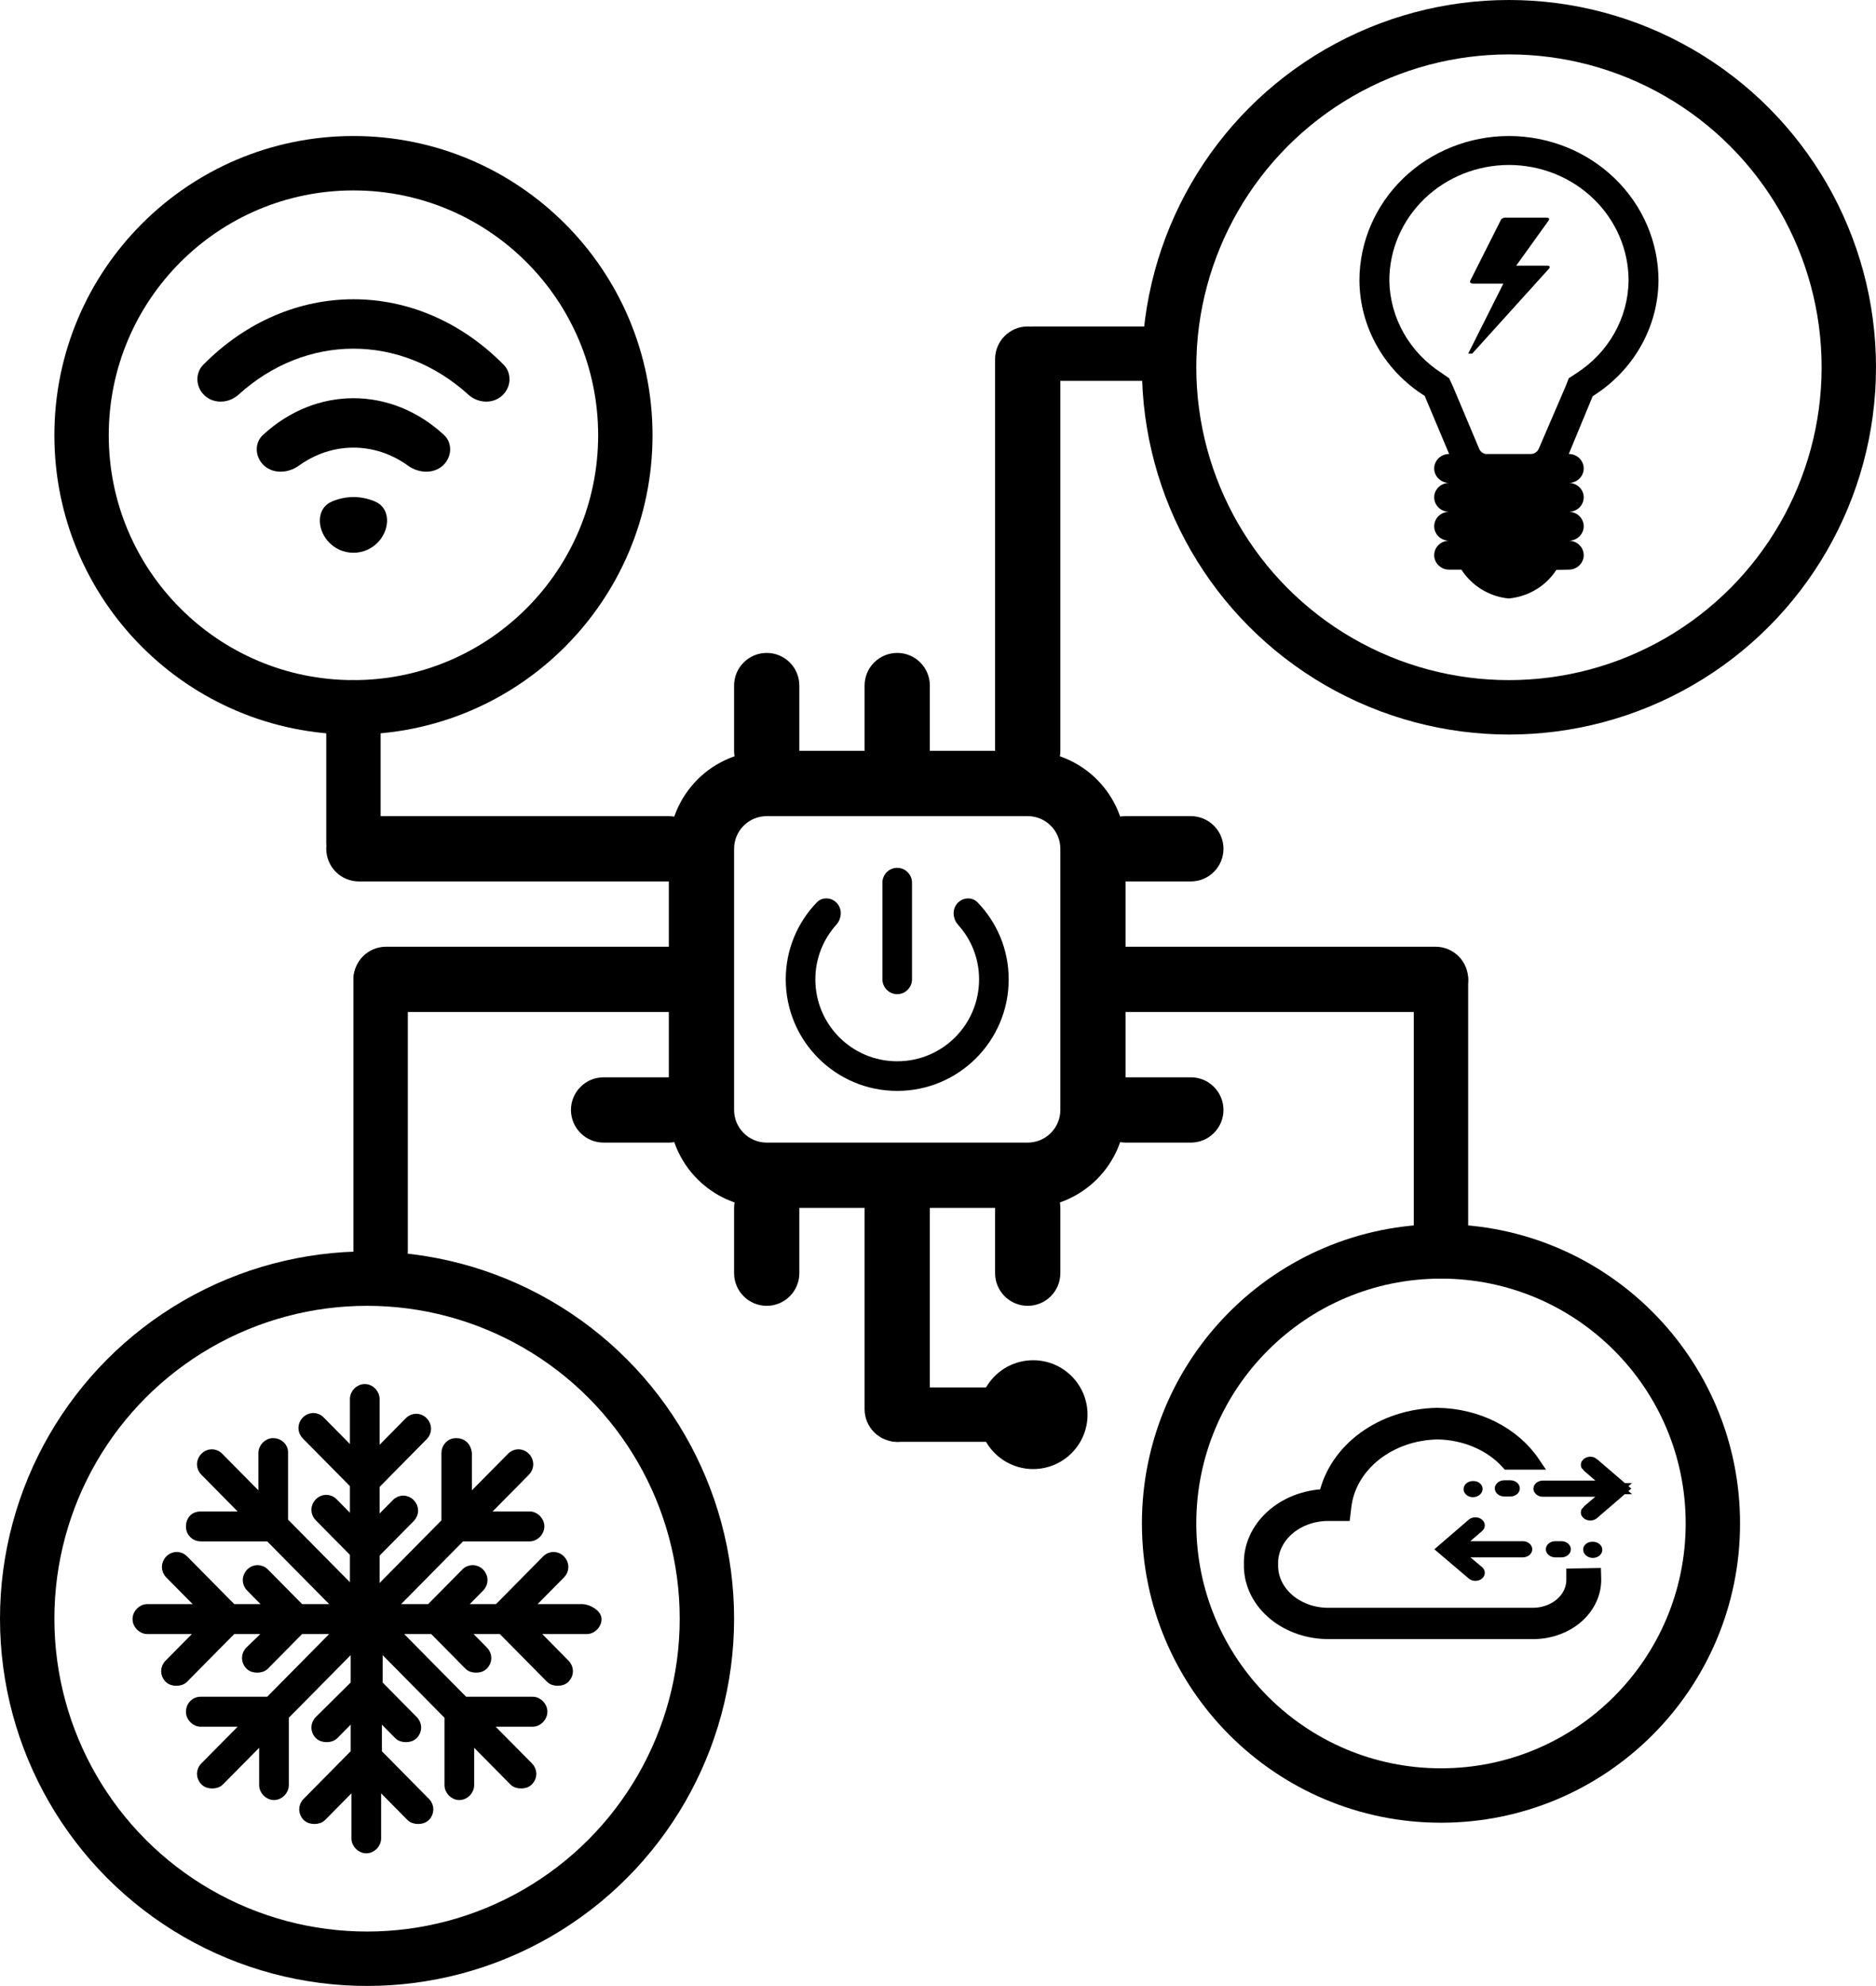 <svg width="69" height="73" viewBox="0 0 69 73" fill="none" xmlns="http://www.w3.org/2000/svg">
<path d="M28.2 27.6H37.8C38.755 27.6 39.67 27.979 40.346 28.654C41.021 29.329 41.4 30.245 41.4 31.2V40.8C41.4 41.755 41.021 42.67 40.346 43.346C39.67 44.021 38.755 44.4 37.8 44.4H28.2C27.245 44.4 26.329 44.021 25.654 43.346C24.979 42.67 24.6 41.755 24.6 40.8V31.2C24.6 30.245 24.979 29.329 25.654 28.654C26.329 27.979 27.245 27.6 28.2 27.6ZM28.2 30C27.882 30 27.576 30.126 27.352 30.352C27.126 30.576 27 30.882 27 31.2V40.8C27 41.118 27.126 41.423 27.352 41.648C27.576 41.874 27.882 42 28.2 42H37.8C38.118 42 38.423 41.874 38.648 41.648C38.874 41.423 39 41.118 39 40.8V31.2C39 30.882 38.874 30.576 38.648 30.352C38.423 30.126 38.118 30 37.8 30H28.2ZM28.2 24C28.518 24 28.823 24.126 29.049 24.352C29.274 24.576 29.4 24.882 29.4 25.2V27.6C29.4 27.918 29.274 28.224 29.049 28.448C28.823 28.674 28.518 28.8 28.2 28.8C27.882 28.8 27.576 28.674 27.352 28.448C27.126 28.224 27 27.918 27 27.6V25.2C27 24.882 27.126 24.576 27.352 24.352C27.576 24.126 27.882 24 28.2 24ZM13.2 30H24.6C24.918 30 25.224 30.126 25.448 30.352C25.674 30.576 25.8 30.882 25.8 31.2C25.8 31.518 25.674 31.823 25.448 32.048C25.224 32.274 24.918 32.4 24.6 32.4H13.2C12.882 32.4 12.576 32.274 12.351 32.048C12.126 31.823 12 31.518 12 31.2C12 30.882 12.126 30.576 12.351 30.352C12.576 30.126 12.882 30 13.2 30ZM41.4 30H43.8C44.118 30 44.423 30.126 44.648 30.352C44.874 30.576 45 30.882 45 31.2C45 31.518 44.874 31.823 44.648 32.048C44.423 32.274 44.118 32.4 43.8 32.4H41.4C41.082 32.4 40.776 32.274 40.551 32.048C40.326 31.823 40.2 31.518 40.2 31.2C40.2 30.882 40.326 30.576 40.551 30.352C40.776 30.126 41.082 30 41.4 30ZM14.2 34.8H24.6C24.918 34.8 25.224 34.926 25.448 35.151C25.674 35.377 25.8 35.682 25.8 36C25.8 36.318 25.674 36.623 25.448 36.849C25.224 37.074 24.918 37.2 24.6 37.2H14.2C13.882 37.2 13.576 37.074 13.351 36.849C13.126 36.623 13 36.318 13 36C13 35.682 13.126 35.377 13.351 35.151C13.576 34.926 13.882 34.8 14.2 34.8ZM41.4 34.8H52.8C53.118 34.8 53.423 34.926 53.648 35.151C53.874 35.377 54 35.682 54 36C54 36.318 53.874 36.623 53.648 36.849C53.423 37.074 53.118 37.2 52.8 37.2H41.4C41.082 37.2 40.776 37.074 40.551 36.849C40.326 36.623 40.2 36.318 40.2 36C40.2 35.682 40.326 35.377 40.551 35.151C40.776 34.926 41.082 34.8 41.4 34.8ZM22.2 39.6H24.6C24.918 39.6 25.224 39.726 25.448 39.952C25.674 40.176 25.8 40.482 25.8 40.8C25.8 41.118 25.674 41.423 25.448 41.648C25.224 41.874 24.918 42 24.6 42H22.2C21.882 42 21.576 41.874 21.352 41.648C21.126 41.423 21 41.118 21 40.8C21 40.482 21.126 40.176 21.352 39.952C21.576 39.726 21.882 39.6 22.2 39.6ZM41.4 39.6H43.8C44.118 39.6 44.423 39.726 44.648 39.952C44.874 40.176 45 40.482 45 40.8C45 41.118 44.874 41.423 44.648 41.648C44.423 41.874 44.118 42 43.8 42H41.4C41.082 42 40.776 41.874 40.551 41.648C40.326 41.423 40.2 41.118 40.2 40.8C40.2 40.482 40.326 40.176 40.551 39.952C40.776 39.726 41.082 39.6 41.4 39.6ZM28.2 43.2C28.518 43.2 28.823 43.326 29.049 43.551C29.274 43.776 29.4 44.082 29.4 44.4V46.8C29.4 47.118 29.274 47.423 29.049 47.648C28.823 47.874 28.518 48 28.2 48C27.882 48 27.576 47.874 27.352 47.648C27.126 47.423 27 47.118 27 46.8V44.4C27 44.082 27.126 43.776 27.352 43.551C27.576 43.326 27.882 43.2 28.2 43.2ZM37.8 12C38.118 12 38.423 12.126 38.648 12.351C38.874 12.576 39 12.882 39 13.2V27.6C39 27.918 38.874 28.224 38.648 28.448C38.423 28.674 38.118 28.8 37.8 28.8C37.482 28.8 37.176 28.674 36.952 28.448C36.726 28.224 36.6 27.918 36.6 27.6V13.2C36.6 12.882 36.726 12.576 36.952 12.351C37.176 12.126 37.482 12 37.8 12ZM37.8 43.2C38.118 43.2 38.423 43.326 38.648 43.551C38.874 43.776 39 44.082 39 44.4V46.8C39 47.118 38.874 47.423 38.648 47.648C38.423 47.874 38.118 48 37.8 48C37.482 48 37.176 47.874 36.952 47.648C36.726 47.423 36.6 47.118 36.6 46.8V44.4C36.6 44.082 36.726 43.776 36.952 43.551C37.176 43.326 37.482 43.2 37.8 43.2ZM33 24C33.318 24 33.623 24.126 33.849 24.352C34.074 24.576 34.2 24.882 34.2 25.2V27.6C34.2 27.918 34.074 28.224 33.849 28.448C33.623 28.674 33.318 28.8 33 28.8C32.682 28.8 32.377 28.674 32.151 28.448C31.926 28.224 31.8 27.918 31.8 27.6V25.2C31.8 24.882 31.926 24.576 32.151 24.352C32.377 24.126 32.682 24 33 24ZM33 43.2C33.318 43.2 33.623 43.326 33.849 43.551C34.074 43.776 34.2 44.082 34.2 44.4V51.8C34.2 52.118 34.074 52.423 33.849 52.648C33.623 52.874 33.318 53 33 53C32.682 53 32.377 52.874 32.151 52.648C31.926 52.423 31.8 52.118 31.8 51.8V44.4C31.8 44.082 31.926 43.776 32.151 43.551C32.377 43.326 32.682 43.2 33 43.2Z" fill="black"/>
<path d="M33.444 32.444C33.444 32.199 33.245 32 33 32C32.755 32 32.556 32.199 32.556 32.444V36C32.556 36.245 32.755 36.444 33 36.444C33.245 36.444 33.444 36.245 33.444 36V32.444ZM35.886 33.241C35.727 33.077 35.467 33.089 35.305 33.25C35.121 33.435 35.14 33.737 35.315 33.93C35.81 34.477 36.111 35.203 36.111 36C36.111 37.72 34.72 39.111 33 39.111C31.28 39.111 29.889 37.72 29.889 36C29.889 35.201 30.191 34.474 30.686 33.924C30.859 33.732 30.877 33.432 30.694 33.249C30.533 33.088 30.273 33.076 30.115 33.24C29.424 33.957 29 34.927 29 36C29 38.209 30.791 40 33 40C35.209 40 37 38.209 37 36C37 34.927 36.576 33.958 35.886 33.241Z" fill="black" stroke="black" stroke-width="0.2"/>
<path d="M37 13C37 12.448 37.448 12 38 12H43C43.552 12 44 12.448 44 13C44 13.552 43.552 14 43 14H38C37.448 14 37 13.552 37 13Z" fill="black"/>
<circle cx="55.5" cy="13.5" r="12.5" stroke="black" stroke-width="2"/>
<path d="M55.5 5C54.041 5 52.642 5.56 51.611 6.556C50.58 7.552 50 8.904 50 10.313C50.006 11.156 50.229 11.984 50.648 12.724C51.066 13.464 51.669 14.092 52.4 14.551L53.3 16.688C53.154 16.688 53.014 16.744 52.911 16.844C52.808 16.944 52.75 17.079 52.75 17.22C52.75 17.36 52.808 17.496 52.911 17.595C53.014 17.695 53.154 17.751 53.3 17.751C53.154 17.751 53.014 17.807 52.911 17.906C52.808 18.006 52.75 18.141 52.75 18.282C52.75 18.423 52.808 18.558 52.911 18.658C53.014 18.757 53.154 18.813 53.3 18.813C53.154 18.813 53.014 18.869 52.911 18.969C52.808 19.069 52.75 19.204 52.75 19.345C52.75 19.486 52.808 19.621 52.911 19.72C53.014 19.82 53.154 19.876 53.3 19.876C53.154 19.876 53.014 19.932 52.911 20.032C52.808 20.131 52.75 20.266 52.75 20.407C52.75 20.548 52.808 20.683 52.911 20.783C53.014 20.883 53.154 20.939 53.3 20.939H53.751C54.127 21.523 54.758 21.926 55.49 22C55.846 21.966 56.19 21.854 56.494 21.671C56.798 21.489 57.054 21.241 57.243 20.948L57.7 20.939C57.846 20.939 57.986 20.883 58.089 20.783C58.192 20.683 58.25 20.548 58.25 20.407C58.25 20.266 58.192 20.131 58.089 20.032C57.986 19.932 57.846 19.876 57.7 19.876C57.846 19.876 57.986 19.82 58.089 19.72C58.192 19.621 58.25 19.486 58.25 19.345C58.25 19.204 58.192 19.069 58.089 18.969C57.986 18.869 57.846 18.813 57.7 18.813C57.846 18.813 57.986 18.757 58.089 18.658C58.192 18.558 58.25 18.423 58.25 18.282C58.25 18.141 58.192 18.006 58.089 17.906C57.986 17.807 57.846 17.751 57.7 17.751C57.846 17.751 57.986 17.695 58.089 17.595C58.192 17.496 58.25 17.36 58.25 17.22C58.25 17.079 58.192 16.944 58.089 16.844C57.986 16.744 57.846 16.688 57.7 16.688L58.58 14.563C59.316 14.104 59.923 13.476 60.345 12.734C60.768 11.993 60.993 11.161 61 10.315C61 9.617 60.858 8.926 60.582 8.281C60.305 7.637 59.9 7.051 59.389 6.557C58.879 6.064 58.273 5.672 57.605 5.405C56.938 5.138 56.222 5 55.5 5V5ZM57.975 13.724L57.7 13.904L57.579 14.213L56.6 16.486C56.577 16.545 56.537 16.596 56.484 16.632C56.431 16.668 56.368 16.688 56.303 16.688H54.642C54.587 16.678 54.536 16.654 54.494 16.619C54.452 16.584 54.42 16.539 54.401 16.488L53.443 14.213L53.3 13.904L53.025 13.713C52.443 13.34 51.964 12.836 51.628 12.244C51.293 11.652 51.111 10.991 51.1 10.316C51.1 9.758 51.213 9.205 51.434 8.689C51.655 8.174 51.979 7.705 52.388 7.31C53.212 6.513 54.331 6.065 55.498 6.064C56.665 6.064 57.785 6.511 58.61 7.308C59.436 8.105 59.9 9.186 59.9 10.313C59.892 10.987 59.714 11.649 59.381 12.242C59.048 12.834 58.571 13.34 57.99 13.714L57.975 13.724Z" fill="black"/>
<path d="M54 13H54.147L56.973 9.875C57 9.842 57.007 9.816 56.993 9.795C56.98 9.775 56.949 9.765 56.902 9.765H55.766L56.948 8.122C57.012 8.041 56.98 8 56.851 8H55.37C55.299 8 55.245 8.025 55.207 8.076L54.081 10.311C54.064 10.347 54.066 10.375 54.086 10.395C54.106 10.415 54.14 10.425 54.188 10.425H55.294L54 13Z" fill="black"/>
<rect x="12" y="25" width="2" height="7" rx="1" fill="black"/>
<rect x="13" y="35" width="2" height="12" rx="1" fill="black"/>
<circle cx="13" cy="16" r="10" stroke="black" stroke-width="2"/>
<path d="M7.478 13.406C7.191 13.695 7.193 14.155 7.457 14.466C7.789 14.857 8.392 14.853 8.772 14.508C11.258 12.253 14.742 12.253 17.228 14.508C17.608 14.853 18.211 14.857 18.544 14.465C18.807 14.155 18.809 13.695 18.523 13.406C15.355 10.198 10.65 10.198 7.478 13.406ZM12.201 18.438C11.641 18.681 11.653 19.413 12.048 19.878C12.547 20.466 13.454 20.465 13.952 19.878C14.347 19.412 14.361 18.681 13.802 18.438C13.287 18.215 12.717 18.215 12.201 18.438ZM9.671 15.989C9.371 16.265 9.375 16.727 9.639 17.038C9.971 17.429 10.573 17.419 10.989 17.119C12.219 16.233 13.78 16.232 15.01 17.119C15.427 17.419 16.029 17.429 16.362 17.037C16.625 16.727 16.629 16.265 16.33 15.989C14.383 14.187 11.622 14.187 9.671 15.989Z" fill="black"/>
<rect x="32" y="51" width="6" height="2" rx="1" fill="black"/>
<circle cx="38" cy="52" r="2" fill="black"/>
<circle cx="13.5" cy="59.5" r="12.5" stroke="black" stroke-width="2"/>
<path d="M21.411 59.089H19.475L20.654 57.897C20.822 57.726 20.822 57.471 20.654 57.3C20.485 57.13 20.233 57.13 20.064 57.3L18.297 59.089H16.979L17.68 58.379C17.848 58.209 17.848 57.953 17.68 57.783C17.512 57.613 17.259 57.613 17.091 57.783L15.8 59.089H14.454L16.979 56.534H19.475C19.7 56.534 19.896 56.336 19.896 56.108C19.896 55.882 19.7 55.683 19.475 55.683H17.82L19.363 54.122C19.531 53.952 19.531 53.696 19.363 53.526C19.195 53.356 18.942 53.356 18.774 53.526L17.231 55.087V53.412C17.203 53.157 17.035 52.987 16.782 52.987C16.53 52.987 16.361 53.185 16.361 53.412V55.938L13.837 58.492V57.13L15.127 55.825C15.295 55.654 15.295 55.399 15.127 55.229C14.959 55.058 14.706 55.058 14.538 55.229L13.837 55.938V54.604L15.604 52.816C15.772 52.646 15.772 52.391 15.604 52.22C15.436 52.05 15.183 52.05 15.015 52.22L13.837 53.412V51.426C13.837 51.199 13.64 51 13.416 51C13.191 51 12.995 51.199 12.995 51.426V53.384L11.817 52.192C11.649 52.022 11.396 52.022 11.228 52.192C11.059 52.362 11.059 52.618 11.228 52.788L12.995 54.576V55.91L12.294 55.2C12.125 55.03 11.873 55.03 11.705 55.2C11.536 55.371 11.536 55.626 11.705 55.796L12.995 57.102V58.464L10.47 55.91V53.384C10.47 53.157 10.274 52.987 10.05 52.987C9.825 52.987 9.629 53.185 9.629 53.412V55.087L8.086 53.526C7.917 53.356 7.665 53.356 7.497 53.526C7.328 53.696 7.328 53.952 7.497 54.122L9.04 55.683H7.384C7.132 55.683 6.964 55.853 6.964 56.108C6.964 56.364 7.16 56.534 7.384 56.534H9.881L12.406 59.089H11.059L9.769 57.783C9.601 57.613 9.348 57.613 9.18 57.783C9.012 57.953 9.012 58.209 9.18 58.379L9.881 59.089H8.563L6.795 57.3C6.627 57.13 6.375 57.13 6.206 57.3C6.038 57.471 6.038 57.726 6.206 57.897L7.384 59.089H5.421C5.196 59.089 5 59.287 5 59.514C5 59.741 5.196 59.94 5.421 59.94H7.356L6.178 61.132C6.01 61.302 6.01 61.558 6.178 61.728C6.262 61.813 6.375 61.841 6.487 61.841C6.599 61.841 6.711 61.813 6.795 61.728L8.563 59.94H9.881L9.152 60.649C8.983 60.82 8.983 61.075 9.152 61.245C9.236 61.331 9.348 61.359 9.46 61.359C9.573 61.359 9.685 61.331 9.769 61.245L11.059 59.94H12.406L9.881 62.494H7.384C7.132 62.494 6.964 62.693 6.964 62.92C6.964 63.147 7.16 63.346 7.384 63.346H9.04L7.497 64.906C7.328 65.077 7.328 65.332 7.497 65.502C7.581 65.588 7.693 65.616 7.805 65.616C7.917 65.616 8.03 65.588 8.114 65.502L9.657 63.942V65.616C9.657 65.843 9.853 66.042 10.078 66.042C10.302 66.042 10.498 65.843 10.498 65.616V63.09L13.023 60.536V61.898L11.705 63.204C11.536 63.374 11.536 63.629 11.705 63.8C11.789 63.885 11.901 63.913 12.013 63.913C12.125 63.913 12.238 63.885 12.322 63.8L13.023 63.09V64.424L11.256 66.212C11.088 66.382 11.088 66.638 11.256 66.808C11.34 66.893 11.452 66.921 11.564 66.921C11.677 66.921 11.789 66.893 11.873 66.808L13.051 65.616V67.574C13.051 67.801 13.248 68 13.472 68C13.696 68 13.893 67.801 13.893 67.574V65.616L15.071 66.808C15.155 66.893 15.267 66.921 15.38 66.921C15.492 66.921 15.604 66.893 15.688 66.808C15.856 66.638 15.856 66.382 15.688 66.212L13.921 64.424V63.09L14.622 63.8C14.706 63.885 14.819 63.913 14.931 63.913C15.043 63.913 15.155 63.885 15.239 63.8C15.408 63.629 15.408 63.374 15.239 63.204L13.949 61.898V60.536L16.474 63.09V65.616C16.474 65.843 16.67 66.042 16.894 66.042C17.119 66.042 17.315 65.843 17.315 65.616V63.942L18.858 65.502C18.942 65.588 19.055 65.616 19.167 65.616C19.279 65.616 19.391 65.588 19.475 65.502C19.644 65.332 19.644 65.077 19.475 64.906L17.932 63.346H19.587C19.812 63.346 20.008 63.147 20.008 62.92C20.008 62.693 19.812 62.494 19.587 62.494H17.091L14.566 59.94H15.912L17.203 61.245C17.287 61.331 17.399 61.359 17.512 61.359C17.624 61.359 17.736 61.331 17.82 61.245C17.988 61.075 17.988 60.82 17.82 60.649L17.119 59.94H18.437L20.205 61.728C20.289 61.813 20.401 61.841 20.513 61.841C20.625 61.841 20.738 61.813 20.822 61.728C20.99 61.558 20.99 61.302 20.822 61.132L19.644 59.94H21.579C21.804 59.94 22 59.741 22 59.514C22 59.287 21.635 59.089 21.411 59.089Z" fill="black"/>
<path d="M21.411 59.089H19.475L20.654 57.897C20.822 57.726 20.822 57.471 20.654 57.3C20.485 57.13 20.233 57.13 20.064 57.3L18.297 59.089H16.979L17.68 58.379C17.848 58.209 17.848 57.953 17.68 57.783C17.512 57.613 17.259 57.613 17.091 57.783L15.8 59.089H14.454L16.979 56.534H19.475C19.7 56.534 19.896 56.336 19.896 56.108C19.896 55.882 19.7 55.683 19.475 55.683H17.82L19.363 54.122C19.531 53.952 19.531 53.696 19.363 53.526C19.195 53.356 18.942 53.356 18.774 53.526L17.231 55.087V53.412C17.203 53.157 17.035 52.987 16.782 52.987C16.53 52.987 16.361 53.185 16.361 53.412V55.938L13.837 58.492V57.13L15.127 55.825C15.295 55.654 15.295 55.399 15.127 55.229C14.959 55.058 14.706 55.058 14.538 55.229L13.837 55.938V54.604L15.604 52.816C15.772 52.646 15.772 52.391 15.604 52.22C15.436 52.05 15.183 52.05 15.015 52.22L13.837 53.412V51.426C13.837 51.199 13.64 51 13.416 51C13.191 51 12.995 51.199 12.995 51.426V53.384L11.817 52.192C11.649 52.022 11.396 52.022 11.228 52.192C11.059 52.362 11.059 52.618 11.228 52.788L12.995 54.576V55.91L12.294 55.2C12.125 55.03 11.873 55.03 11.705 55.2C11.536 55.371 11.536 55.626 11.705 55.796L12.995 57.102V58.464L10.47 55.91V53.384C10.47 53.157 10.274 52.987 10.05 52.987C9.825 52.987 9.629 53.185 9.629 53.412V55.087L8.086 53.526C7.917 53.356 7.665 53.356 7.497 53.526C7.328 53.696 7.328 53.952 7.497 54.122L9.04 55.683H7.384C7.132 55.683 6.964 55.853 6.964 56.108C6.964 56.364 7.16 56.534 7.384 56.534H9.881L12.406 59.089H11.059L9.769 57.783C9.601 57.613 9.348 57.613 9.18 57.783C9.012 57.953 9.012 58.209 9.18 58.379L9.881 59.089H8.563L6.795 57.3C6.627 57.13 6.375 57.13 6.206 57.3C6.038 57.471 6.038 57.726 6.206 57.897L7.384 59.089H5.421C5.196 59.089 5 59.287 5 59.514C5 59.741 5.196 59.94 5.421 59.94H7.356L6.178 61.132C6.01 61.302 6.01 61.558 6.178 61.728C6.262 61.813 6.375 61.841 6.487 61.841C6.599 61.841 6.711 61.813 6.795 61.728L8.563 59.94H9.881L9.152 60.649C8.983 60.82 8.983 61.075 9.152 61.245C9.236 61.331 9.348 61.359 9.46 61.359C9.573 61.359 9.685 61.331 9.769 61.245L11.059 59.94H12.406L9.881 62.494H7.384C7.132 62.494 6.964 62.693 6.964 62.92C6.964 63.147 7.16 63.346 7.384 63.346H9.04L7.497 64.906C7.328 65.077 7.328 65.332 7.497 65.502C7.581 65.588 7.693 65.616 7.805 65.616C7.917 65.616 8.03 65.588 8.114 65.502L9.657 63.942V65.616C9.657 65.843 9.853 66.042 10.078 66.042C10.302 66.042 10.498 65.843 10.498 65.616V63.09L13.023 60.536V61.898L11.705 63.204C11.536 63.374 11.536 63.629 11.705 63.8C11.789 63.885 11.901 63.913 12.013 63.913C12.125 63.913 12.238 63.885 12.322 63.8L13.023 63.09V64.424L11.256 66.212C11.088 66.382 11.088 66.638 11.256 66.808C11.34 66.893 11.452 66.921 11.564 66.921C11.677 66.921 11.789 66.893 11.873 66.808L13.051 65.616V67.574C13.051 67.801 13.248 68 13.472 68C13.696 68 13.893 67.801 13.893 67.574V65.616L15.071 66.808C15.155 66.893 15.267 66.921 15.38 66.921C15.492 66.921 15.604 66.893 15.688 66.808C15.856 66.638 15.856 66.382 15.688 66.212L13.921 64.424V63.09L14.622 63.8C14.706 63.885 14.819 63.913 14.931 63.913C15.043 63.913 15.155 63.885 15.239 63.8C15.408 63.629 15.408 63.374 15.239 63.204L13.949 61.898V60.536L16.474 63.09V65.616C16.474 65.843 16.67 66.042 16.894 66.042C17.119 66.042 17.315 65.843 17.315 65.616V63.942L18.858 65.502C18.942 65.588 19.055 65.616 19.167 65.616C19.279 65.616 19.391 65.588 19.475 65.502C19.644 65.332 19.644 65.077 19.475 64.906L17.932 63.346H19.587C19.812 63.346 20.008 63.147 20.008 62.92C20.008 62.693 19.812 62.494 19.587 62.494H17.091L14.566 59.94H15.912L17.203 61.245C17.287 61.331 17.399 61.359 17.512 61.359C17.624 61.359 17.736 61.331 17.82 61.245C17.988 61.075 17.988 60.82 17.82 60.649L17.119 59.94H18.437L20.205 61.728C20.289 61.813 20.401 61.841 20.513 61.841C20.625 61.841 20.738 61.813 20.822 61.728C20.99 61.558 20.99 61.302 20.822 61.132L19.644 59.94H21.579C21.804 59.94 22 59.741 22 59.514C22 59.287 21.635 59.089 21.411 59.089" stroke="black" stroke-width="0.25"/>
<rect x="52" y="35" width="2" height="12" rx="1" fill="black"/>
<circle cx="53" cy="56" r="10" stroke="black" stroke-width="2"/>
<path d="M56.357 56.949C56.357 56.87 56.32 56.794 56.255 56.739C56.19 56.683 56.102 56.651 56.01 56.651H54.078L54.511 56.28C54.576 56.224 54.612 56.148 54.612 56.07C54.611 55.991 54.575 55.915 54.509 55.86C54.444 55.804 54.356 55.773 54.264 55.774C54.172 55.774 54.084 55.806 54.019 55.862L52.756 56.949L54.019 58.022C54.051 58.05 54.09 58.072 54.132 58.087C54.173 58.102 54.218 58.11 54.264 58.11C54.309 58.11 54.355 58.102 54.397 58.088C54.439 58.073 54.477 58.051 54.509 58.024C54.542 57.996 54.567 57.964 54.585 57.928C54.602 57.892 54.611 57.853 54.612 57.814C54.612 57.775 54.603 57.736 54.586 57.7C54.569 57.664 54.543 57.631 54.511 57.603L54.082 57.246H56.01C56.102 57.246 56.19 57.214 56.255 57.159C56.32 57.103 56.357 57.027 56.357 56.949Z" fill="black"/>
<path d="M57.431 57.246C57.523 57.246 57.611 57.214 57.675 57.159C57.74 57.103 57.777 57.027 57.777 56.949C57.777 56.87 57.74 56.794 57.675 56.739C57.611 56.683 57.523 56.651 57.431 56.651H57.203C57.111 56.651 57.023 56.683 56.958 56.739C56.893 56.794 56.856 56.87 56.856 56.949C56.856 57.027 56.893 57.103 56.958 57.159C57.023 57.214 57.111 57.246 57.203 57.246H57.431Z" fill="black"/>
<path d="M58.587 56.672H58.564C58.519 56.672 58.474 56.679 58.433 56.694C58.392 56.709 58.354 56.732 58.323 56.759C58.292 56.787 58.267 56.82 58.251 56.856C58.235 56.892 58.228 56.93 58.229 56.969C58.233 57.048 58.272 57.124 58.338 57.179C58.405 57.235 58.495 57.266 58.587 57.266C58.679 57.266 58.767 57.234 58.832 57.179C58.897 57.123 58.934 57.048 58.934 56.969C58.934 56.89 58.897 56.814 58.832 56.759C58.767 56.703 58.679 56.672 58.587 56.672Z" fill="black"/>
<path d="M58.574 53.823L58.574 53.823L58.574 53.824L59.616 54.718L58.574 55.615L58.574 55.615C58.566 55.622 58.555 55.629 58.54 55.634C58.526 55.639 58.509 55.642 58.492 55.642C58.474 55.642 58.457 55.639 58.443 55.634C58.428 55.629 58.417 55.622 58.409 55.615C58.401 55.609 58.398 55.603 58.396 55.6C58.395 55.597 58.395 55.595 58.395 55.595C58.395 55.595 58.395 55.593 58.396 55.59C58.398 55.587 58.401 55.581 58.408 55.575C58.408 55.575 58.409 55.575 58.409 55.575L58.837 55.208L59.349 54.768H58.674H56.746C56.709 54.768 56.68 54.755 56.664 54.741C56.656 54.734 56.653 54.729 56.651 54.726C56.65 54.723 56.65 54.721 56.65 54.721C56.65 54.72 56.65 54.719 56.651 54.716C56.653 54.712 56.656 54.707 56.664 54.7C56.68 54.687 56.709 54.674 56.746 54.674H58.678H59.353L58.841 54.234L58.409 53.863C58.409 53.863 58.409 53.863 58.408 53.863C58.401 53.857 58.398 53.851 58.396 53.848C58.395 53.845 58.395 53.843 58.395 53.843C58.395 53.843 58.395 53.841 58.396 53.838C58.398 53.835 58.401 53.829 58.409 53.822C58.425 53.809 58.455 53.796 58.492 53.796C58.529 53.796 58.557 53.809 58.574 53.823Z" fill="black" stroke="black" stroke-width="0.5"/>
<path d="M55.554 55.008C55.646 55.008 55.734 54.976 55.799 54.921C55.864 54.865 55.9 54.789 55.9 54.711C55.9 54.632 55.864 54.556 55.799 54.501C55.734 54.445 55.646 54.413 55.554 54.413H55.326C55.234 54.413 55.146 54.445 55.081 54.501C55.016 54.556 54.98 54.632 54.98 54.711C54.98 54.789 55.016 54.865 55.081 54.921C55.146 54.976 55.234 55.008 55.326 55.008H55.554Z" fill="black"/>
<path d="M54.531 54.738C54.532 54.699 54.525 54.661 54.509 54.625C54.493 54.589 54.468 54.556 54.437 54.528C54.406 54.5 54.369 54.478 54.327 54.463C54.286 54.448 54.241 54.441 54.197 54.441H54.177C54.131 54.441 54.086 54.448 54.044 54.463C54.002 54.478 53.964 54.5 53.932 54.528C53.9 54.555 53.874 54.588 53.857 54.624C53.84 54.66 53.831 54.699 53.831 54.738C53.831 54.777 53.84 54.815 53.857 54.851C53.874 54.887 53.9 54.92 53.932 54.948C53.964 54.975 54.002 54.997 54.044 55.012C54.086 55.027 54.131 55.035 54.177 55.035C54.269 55.034 54.357 55.002 54.423 54.947C54.489 54.892 54.528 54.817 54.531 54.738Z" fill="black"/>
<path d="M57.86 57.904V58.035C57.872 58.371 57.73 58.698 57.463 58.944C57.196 59.19 56.827 59.335 56.435 59.349H48.779C48.225 59.332 47.703 59.128 47.324 58.781C46.946 58.434 46.743 57.973 46.76 57.499C46.746 57.026 46.95 56.567 47.328 56.223C47.706 55.878 48.227 55.676 48.779 55.659H49.42L49.455 55.362C49.543 54.636 49.935 53.961 50.559 53.464C51.183 52.968 51.996 52.682 52.847 52.662H52.878C53.378 52.669 53.869 52.773 54.316 52.965C54.763 53.157 55.154 53.433 55.459 53.772H56.392C56.034 53.243 55.524 52.803 54.91 52.492C54.296 52.182 53.599 52.012 52.886 52H52.843C51.866 52.019 50.926 52.326 50.182 52.87C49.437 53.413 48.934 54.16 48.755 54.984C48.004 55.009 47.295 55.285 46.78 55.754C46.264 56.224 45.985 56.848 46.001 57.492C45.984 58.141 46.267 58.77 46.79 59.24C47.312 59.71 48.03 59.983 48.786 60H56.447C56.743 59.994 57.034 59.938 57.304 59.835C57.575 59.732 57.819 59.585 58.023 59.401C58.226 59.218 58.386 59.001 58.492 58.764C58.599 58.528 58.65 58.276 58.643 58.022C58.645 57.978 58.645 57.934 58.643 57.89L57.86 57.904Z" fill="black" stroke="black" stroke-width="0.5"/>
</svg>
